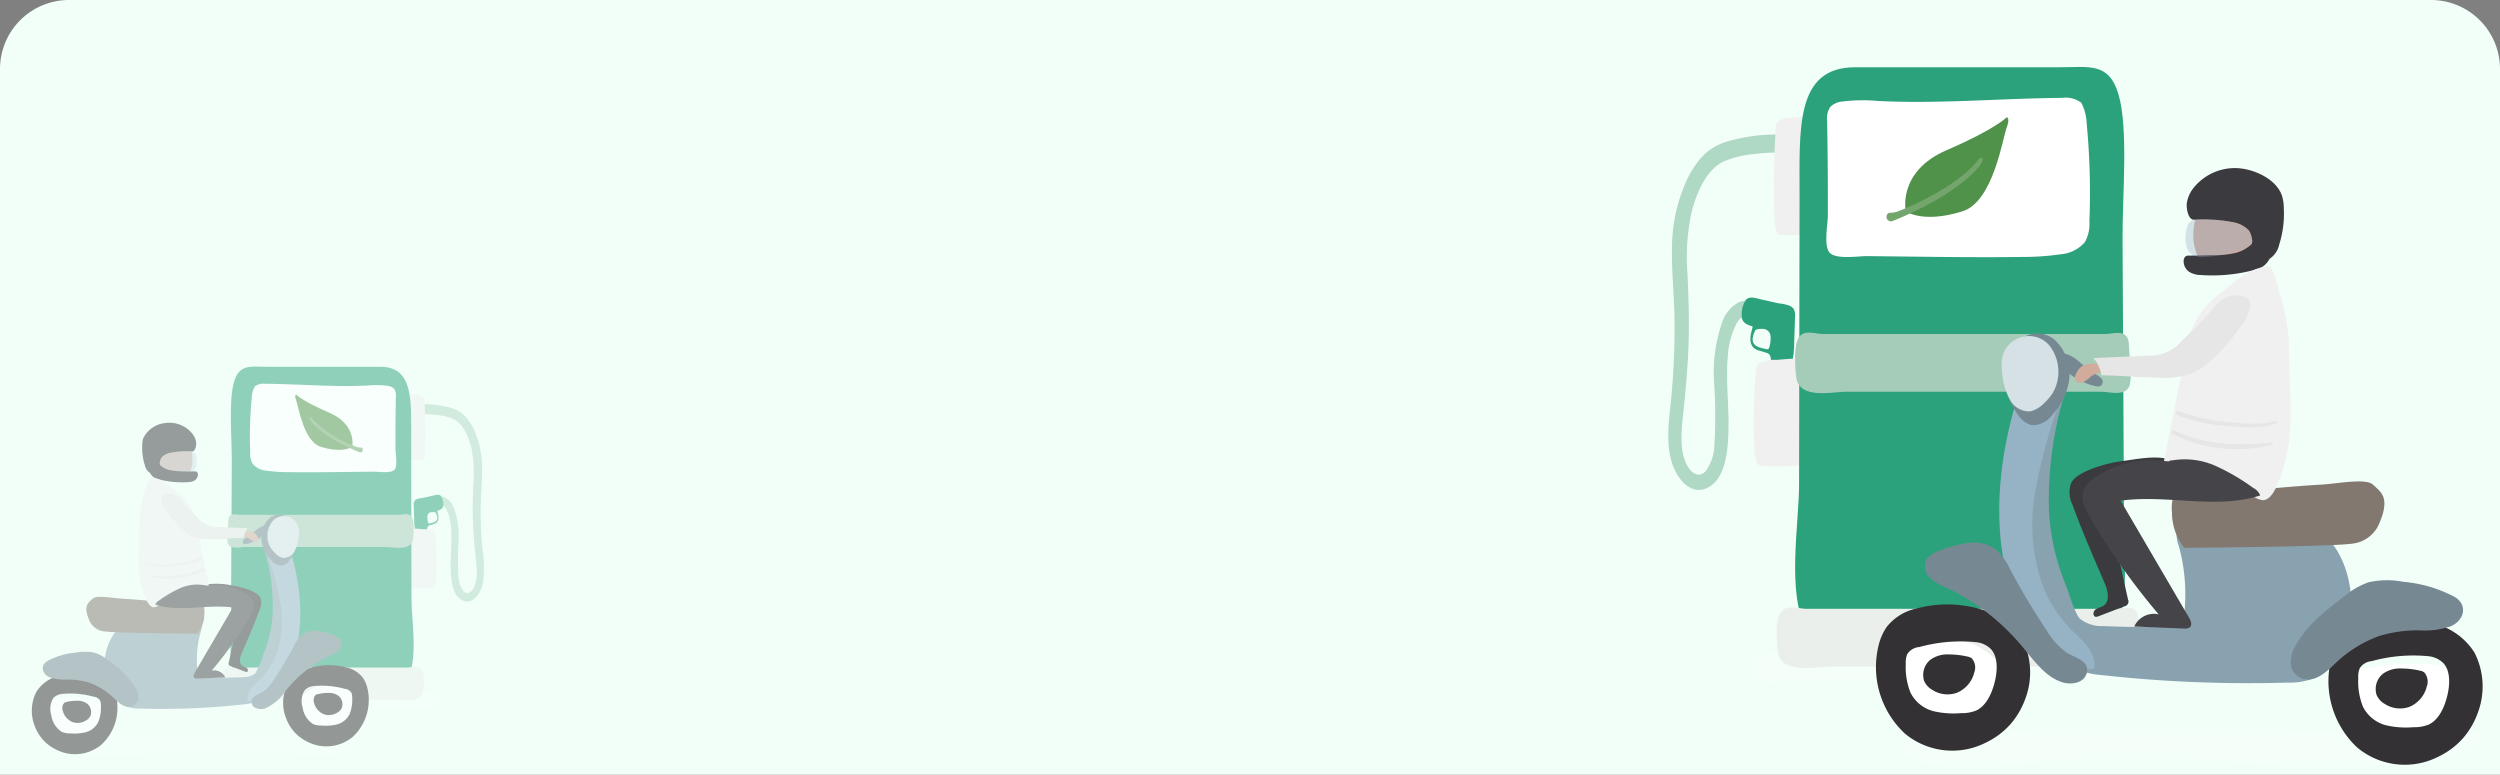 <svg xmlns="http://www.w3.org/2000/svg" xmlns:xlink="http://www.w3.org/1999/xlink" width="326" height="101" viewBox="0 0 326 101">
  <rect x="0" y="0" width="326" height="101" fill="#808080" stroke="none"/>
  <defs>
    <clipPath id="clip-path">
      <rect id="Rectangle_4798" data-name="Rectangle 4798" width="106.454" height="91.268" fill="none"/>
    </clipPath>
    <clipPath id="clip-path-3">
      <rect id="Rectangle_4793" data-name="Rectangle 4793" width="76.087" height="4.843" fill="none"/>
    </clipPath>
    <clipPath id="clip-path-4">
      <path id="Path_17862" data-name="Path 17862" d="M246.577,699.587c-.624.1-1.423.433-1.335,1.059.054.385.441.622.794.785,2.879,1.331,6.165,1.422,9.335,1.3,5.043-.195,10.058-.869,15.1-1.081,14.91-.63,29.988,2.767,44.679.144a16.632,16.632,0,0,0,4.57-1.349c.822-.412,1.68-1.124,1.6-2.04q-15.142-.221-30.285-.345c-9.364-.077-18.731-.186-28.089.015a114.6,114.6,0,0,0-16.366,1.513" transform="translate(-245.235 -697.959)" fill="none"/>
    </clipPath>
    <linearGradient id="linear-gradient" x1="-0.397" y1="0.753" x2="-0.396" y2="0.753" gradientUnits="objectBoundingBox">
      <stop offset="0" stop-color="#272525"/>
      <stop offset="1" stop-color="#fff"/>
    </linearGradient>
    <clipPath id="clip-path-5">
      <rect id="Rectangle_4795" data-name="Rectangle 4795" width="64.332" height="3.936" fill="none"/>
    </clipPath>
    <clipPath id="clip-path-6">
      <path id="Path_17863" data-name="Path 17863" d="M87.219,616.833a2.037,2.037,0,0,0-.839.665,1.621,1.621,0,0,0,.733,2.12,4.706,4.706,0,0,0,2.441.412l42.479-.477c4.592-.052,9.189-.1,13.764-.507,1.822-.161,3.939-.578,4.739-2.223a33.688,33.688,0,0,0-6.75-.226q-11.6.373-23.2.4t-23.2-.3a25.369,25.369,0,0,1-5.742-.389,6.008,6.008,0,0,0-4.417.531" transform="translate(-86.202 -616.097)" fill="none"/>
    </clipPath>
    <linearGradient id="linear-gradient-2" x1="-0.161" y1="3.661" x2="-0.159" y2="3.661" xlink:href="#linear-gradient"/>
    <clipPath id="clip-path-7">
      <rect id="Rectangle_4796" data-name="Rectangle 4796" width="8.953" height="4.929" fill="none"/>
    </clipPath>
    <clipPath id="clip-path-8">
      <rect id="Rectangle_4798-2" data-name="Rectangle 4798" width="59.127" height="50.693" fill="none"/>
    </clipPath>
    <clipPath id="clip-path-10">
      <rect id="Rectangle_4793-2" data-name="Rectangle 4793" width="42.261" height="2.69" fill="none"/>
    </clipPath>
    <clipPath id="clip-path-11">
      <path id="Path_17862-2" data-name="Path 17862" d="M286.751,698.863c.347.057.79.24.741.588-.03.214-.245.346-.441.436a11.27,11.27,0,0,1-5.185.722c-2.8-.108-5.586-.482-8.387-.6-8.281-.35-16.656,1.537-24.816.08a9.236,9.236,0,0,1-2.538-.749c-.456-.229-.933-.625-.887-1.133q8.41-.123,16.821-.192c5.2-.043,10.4-.1,15.6.008a63.652,63.652,0,0,1,9.09.84" transform="translate(-245.235 -697.959)" fill="none"/>
    </clipPath>
    <linearGradient id="linear-gradient-3" x1="1.397" y1="0.753" x2="1.396" y2="0.753" xlink:href="#linear-gradient"/>
    <clipPath id="clip-path-12">
      <rect id="Rectangle_4795-2" data-name="Rectangle 4795" width="35.732" height="2.186" fill="none"/>
    </clipPath>
    <clipPath id="clip-path-13">
      <path id="Path_17863-2" data-name="Path 17863" d="M121.37,616.506a1.131,1.131,0,0,1,.466.37.9.9,0,0,1-.407,1.177,2.613,2.613,0,0,1-1.356.229l-23.594-.265c-2.551-.029-5.1-.058-7.645-.282-1.012-.089-2.188-.321-2.632-1.235a18.71,18.71,0,0,1,3.749-.125q6.442.207,12.888.22t12.888-.168a14.089,14.089,0,0,0,3.189-.216,3.337,3.337,0,0,1,2.453.295" transform="translate(-86.202 -616.097)" fill="none"/>
    </clipPath>
    <linearGradient id="linear-gradient-4" x1="1.161" y1="3.661" x2="1.159" y2="3.661" xlink:href="#linear-gradient"/>
    <clipPath id="clip-path-14">
      <rect id="Rectangle_4796-2" data-name="Rectangle 4796" width="4.973" height="2.738" fill="none"/>
    </clipPath>
  </defs>
  <g id="Group_34435" data-name="Group 34435" transform="translate(-249 -329)">
    <path id="e91095e17d59a5f6ef1b9034ac30276c" d="M9,0H317a9,9,0,0,1,9,9v92a0,0,0,0,1,0,0H0a0,0,0,0,1,0,0V9A9,9,0,0,1,9,0Z" transform="translate(249 329)" fill="#f2fff8"/>
    <g id="Group_34433" data-name="Group 34433" transform="translate(466.547 337.732)">
      <g id="Group_34432" data-name="Group 34432" clip-path="url(#clip-path)">
        <g id="Group_34431" data-name="Group 34431">
          <g id="Group_34430" data-name="Group 34430" clip-path="url(#clip-path)">
            <g id="Group_34421" data-name="Group 34421" transform="translate(30.366 86.425)" opacity="0.2" style="mix-blend-mode: multiply;isolation: isolate">
              <g id="Group_34420" data-name="Group 34420">
                <g id="Group_34419" data-name="Group 34419" clip-path="url(#clip-path-3)">
                  <g id="Group_34418" data-name="Group 34418" transform="translate(0 0)">
                    <g id="Group_34417" data-name="Group 34417" clip-path="url(#clip-path-4)">
                      <rect id="Rectangle_4792" data-name="Rectangle 4792" width="76.246" height="6.544" transform="translate(-0.082 -0.087)" fill="url(#linear-gradient)"/>
                    </g>
                  </g>
                </g>
              </g>
            </g>
            <g id="Group_34426" data-name="Group 34426" transform="translate(10.674 76.289)" opacity="0.2" style="mix-blend-mode: multiply;isolation: isolate">
              <g id="Group_34425" data-name="Group 34425">
                <g id="Group_34424" data-name="Group 34424" clip-path="url(#clip-path-5)">
                  <g id="Group_34423" data-name="Group 34423" transform="translate(0)">
                    <g id="Group_34422" data-name="Group 34422" clip-path="url(#clip-path-6)">
                      <rect id="Rectangle_4794" data-name="Rectangle 4794" width="64.603" height="4.147" transform="translate(-0.271 -0.203)" fill="url(#linear-gradient-2)"/>
                    </g>
                  </g>
                </g>
              </g>
            </g>
            <path id="Path_17864" data-name="Path 17864" d="M15.574,71.263a23.044,23.044,0,0,0-8.048.914,7.374,7.374,0,0,0-3.195,2.016,12.544,12.544,0,0,0-2.06,3.285A21.439,21.439,0,0,0,.478,86.065c-.049,3.157.3,6.309.333,9.467.03,3.205-.11,6.411-.389,9.6-.241,2.753-.761,5.643-.1,8.371.605,2.491,2.621,5.057,4.99,3.679,2.241-1.3,2.485-5.008,2.536-7.57.063-3.154-.364-6.312-.09-9.462a10.872,10.872,0,0,1,1.1-4.2,1.919,1.919,0,0,1,1.126-1.042,1.892,1.892,0,0,1,.932.042,10.54,10.54,0,0,0,1.047.206.642.642,0,0,0,.532-1.071A3.878,3.878,0,0,0,11,93.066a2.44,2.44,0,0,0-1.8.032A4.565,4.565,0,0,0,7.03,95.687a19.926,19.926,0,0,0-1.066,7.846,60.53,60.53,0,0,1,.047,8.08,6.2,6.2,0,0,1-1.131,3.5c-.729.764-1.566.5-2.158-.326-1.36-1.9-1.026-4.857-.785-7.115.319-2.984.595-5.964.7-8.97.1-3.04.012-6.063-.121-9.1a27.835,27.835,0,0,1,.567-8.459c.675-2.518,1.956-5.383,4.162-6.416a13.1,13.1,0,0,1,3.939-.958,26.267,26.267,0,0,1,4.39-.173c1.282.055,1.28-2.279,0-2.332" transform="translate(0 -62.413)" fill="#afd9c4"/>
            <path id="Path_17865" data-name="Path 17865" d="M84.126,244.415a1.319,1.319,0,0,0-.8-.562,5.884,5.884,0,0,0-1.227-.235c-.8-.187-1.6-.364-2.395-.546-.588-.135-1.438-.457-1.9.154a3.473,3.473,0,0,0-.473,2.291c.112.7.807.956,1.4,1.1-.038.235-.1.469-.161.7a3.492,3.492,0,0,0-.127,1.126,1.492,1.492,0,0,0,.446,1,1.921,1.921,0,0,0,.727.345l.859.266a.884.884,0,0,1,.432.231,1.078,1.078,0,0,1,.191.537c.072.434.018,1.022.429,1.159a4.273,4.273,0,0,0,1.624-.049.832.832,0,0,0,.6-.262.98.98,0,0,0,.145-.373,13.813,13.813,0,0,0,.253-2.624q.053-1.643.106-3.285a1.886,1.886,0,0,0-.139-.967M80.9,249.343a.382.382,0,0,1-.159.246.323.323,0,0,1-.212,0c-.768-.175-1.9-.3-1.792-1.441a2.963,2.963,0,0,1,.323-.978.3.3,0,0,1,.069-.1.253.253,0,0,1,.116-.045,2.487,2.487,0,0,1,.971-.061,1.028,1.028,0,0,1,.77.6,1.492,1.492,0,0,1,.087.512,3.924,3.924,0,0,1-.173,1.276" transform="translate(-67.731 -212.793)" fill="#2ba27c"/>
            <path id="Path_17866" data-name="Path 17866" d="M96.611,320.4a.593.593,0,0,1-.191.473,2.031,2.031,0,0,1-1.058.257,38.288,38.288,0,0,1-4.01.037,1.593,1.593,0,0,1-.631-.113.573.573,0,0,1-.244-.266,4.4,4.4,0,0,1-.4-1.916A74.379,74.379,0,0,1,90.3,308.6a1.065,1.065,0,0,1,.272-.729,3.9,3.9,0,0,1,2.316-.552c.957-.037,3.508-.433,3.97.187.192.257-.009.787-.006,1.06.006.537.022,1.075.028,1.612q.037,3.255-.083,6.51-.069,1.86-.188,3.719" transform="translate(-78.853 -269.122)" fill="#f0f0f0"/>
            <path id="Path_17867" data-name="Path 17867" d="M116.253,66.788a.825.825,0,0,1-.145.521,1.193,1.193,0,0,1-.807.284,20.193,20.193,0,0,1-3.056.04.894.894,0,0,1-.481-.125.6.6,0,0,1-.186-.294,6.747,6.747,0,0,1-.3-2.111q-.186-5.663.17-11.326a1.514,1.514,0,0,1,.207-.8,2.3,2.3,0,0,1,1.765-.608c.729-.041,2.674-.477,3.026.206.146.283-.007.867,0,1.168,0,.592.017,1.185.021,1.777q.028,3.587-.064,7.174-.052,2.049-.144,4.1" transform="translate(-97.44 -45.728)" fill="#f0f0f0"/>
            <path id="Path_17868" data-name="Path 17868" d="M164.73,75.378c-.348-.044-.67-.078-.961-.1-3.939-.229-7.879-.458-11.822-.586q-4.76-.155-9.522-.116c-2.266.019-5.949,1.171-7.292-1.093-2.734-4.609-1.059-13.785-1.051-19.031q0-.186,0-.372.032-18.631.063-37.262c.011-8.7-.605-16.779,7.235-16.779h26.6c3.905,0,6.5-.7,7.753,3.533,1.314,4.432.5,13.265.529,18.882q.1,18.551.192,37.1c.023,4.462.692,10.665-1.375,14.665-1.525,2.952-7.063,1.573-10.353,1.152" transform="translate(-117.029 0)" fill="#2ba27c"/>
            <path id="Path_17869" data-name="Path 17869" d="M160.754,576.869c-.923.418-2.375.048-3.144.048H121.268c-1.754,0-6.432,1.026-6.914-1.79a15.234,15.234,0,0,1-.161-2.271,7.624,7.624,0,0,1,.212-2.4c.592-1.892,2.417-1.074,3.729-1.074h39.888c1.21,0,3.233-.766,3.363,1.338l.217,3.5a5.259,5.259,0,0,1-.088,1.752,1.331,1.331,0,0,1-.761.893" transform="translate(-100.046 -498.724)" fill="#ebefeb"/>
            <path id="Path_17870" data-name="Path 17870" d="M176.5,287.439c-.851.418-2.19.048-2.9.048H140.1c-1.618,0-5.93,1.026-6.375-1.79a16.483,16.483,0,0,1-.149-2.271,8.245,8.245,0,0,1,.2-2.4c.546-1.891,2.229-1.074,3.438-1.074h36.776c1.116,0,2.981-.766,3.1,1.338q.1,1.752.2,3.5a5.691,5.691,0,0,1-.081,1.752,1.3,1.3,0,0,1-.7.893" transform="translate(-117.028 -245.133)" fill="#a5ccb8"/>
            <path id="Path_17871" data-name="Path 17871" d="M166.533,35.521a2.661,2.661,0,0,1,.422-1.836,2.546,2.546,0,0,1,1.569-.692,22,22,0,0,1,4.588-.075c8.043.414,16.039-.34,24.093-.4a3.362,3.362,0,0,1,2.472.641,6.409,6.409,0,0,1,.7,2.719,94.855,94.855,0,0,1,.354,12.75,4.855,4.855,0,0,1-.577,2.681,4.618,4.618,0,0,1-3.164,1.6,32.962,32.962,0,0,1-5.038.351c-4.658.071-9.317.017-13.975-.037l-6.184-.071c-1.154-.013-3.954.46-4.878-.39-.888-.817-.295-3.772-.291-4.88q.01-2.953-.011-5.906-.023-3.226-.082-6.451" transform="translate(-145.82 -28.488)" fill="#fff"/>
            <path id="Path_17872" data-name="Path 17872" d="M249.535,65.226s-1.111-5.181,5.328-7.963,7.827-4.292,7.827-4.292.509.045,0,1.363-1.733,9.629-5.734,10.892-6.447.641-7.421,0" transform="translate(-218.572 -46.412)" fill="#51924b"/>
            <path id="Path_17873" data-name="Path 17873" d="M230.352,103.829a.586.586,0,0,1-.218-1.129,2.616,2.616,0,0,0,1.17-.189c2.317-.881,7.538-3.33,10.1-6.3.213-.245.582-.857.827-.646s-.22.936-.432,1.181c-3.517,4.069-10.9,6.9-11.23,7.037a.573.573,0,0,1-.218.042" transform="translate(-201.315 -83.697)" fill="#73a56d"/>
            <path id="Path_17874" data-name="Path 17874" d="M241.762,608.113a6.13,6.13,0,0,0,5.026,4.661c1.953.172,3.8-.833,5.5-1.8a7.388,7.388,0,0,0,2.273-1.723,4.681,4.681,0,0,0-.5-5.77,8.547,8.547,0,0,0-5.607-2.5c-1.456-.149-4.767-.68-5.913.511-1.361,1.414-1.232,4.9-.775,6.626" transform="translate(-211.548 -526.342)" fill="#fff"/>
            <path id="Path_17875" data-name="Path 17875" d="M222.312,582.813a9.677,9.677,0,0,0,10.663,1.174,10.136,10.136,0,0,0,3.122-2.348,10.324,10.324,0,0,0,1.952-3.335,9.7,9.7,0,0,0-.431-7.86,8.653,8.653,0,0,0-5.123-3.737,15.415,15.415,0,0,0-8.608-.178,6.725,6.725,0,0,0-3.914,2.414,7.1,7.1,0,0,0-.957,2.035,11.83,11.83,0,0,0,3.3,11.834m.149-9.064a2.867,2.867,0,0,1,.185-1.251,2.022,2.022,0,0,1,1.562-.935,20.382,20.382,0,0,1,7.375-.644,3.2,3.2,0,0,1,2.021.95c.87,1.008.816,2.7.49,4.1-.375,1.609-1.133,3.241-2.428,3.858a4.98,4.98,0,0,1-2.023.352,11.436,11.436,0,0,1-3.628-.269,4.675,4.675,0,0,1-2.934-2.391,8.815,8.815,0,0,1-.619-3.767" transform="translate(-191.497 -495.916)" fill="#333133"/>
            <path id="Path_17876" data-name="Path 17876" d="M269.221,619.387a3.8,3.8,0,0,1,2.514-.709,10.709,10.709,0,0,1,2.371.281,1.362,1.362,0,0,1,.521.208,1.807,1.807,0,0,1,.354,1.821,3.884,3.884,0,0,1-2.278,2.687,3.652,3.652,0,0,1-3.223-.39,2.472,2.472,0,0,1-1.052-1.167,2.562,2.562,0,0,1,.793-2.73" transform="translate(-235.072 -542.069)" fill="#333133"/>
            <path id="Path_17877" data-name="Path 17877" d="M718.57,633.148a7.081,7.081,0,0,0,2.508,4.375,6.341,6.341,0,0,0,2.487.869,9.159,9.159,0,0,0,3.691-.034,6.727,6.727,0,0,0,4.972-6.427,3.776,3.776,0,0,0-.406-1.78c-.809-1.465-2.738-1.818-4.411-1.871a30.879,30.879,0,0,0-7.244.626c-.655.135-1.776.2-2.1.9-.375.8.3,2.542.506,3.346" transform="translate(-629.052 -550.469)" fill="#fff"/>
            <path id="Path_17878" data-name="Path 17878" d="M698.823,597.639a9.677,9.677,0,0,0,10.663,1.174,10.131,10.131,0,0,0,3.122-2.348,10.321,10.321,0,0,0,1.952-3.335,9.7,9.7,0,0,0-.432-7.86,8.654,8.654,0,0,0-5.123-3.737,15.414,15.414,0,0,0-8.608-.178,6.723,6.723,0,0,0-3.914,2.414,7.1,7.1,0,0,0-.957,2.035,11.83,11.83,0,0,0,3.3,11.834m.149-9.064a2.863,2.863,0,0,1,.185-1.251,2.022,2.022,0,0,1,1.562-.935,20.383,20.383,0,0,1,7.375-.645,3.2,3.2,0,0,1,2.021.95c.87,1.008.816,2.7.49,4.1-.375,1.609-1.133,3.241-2.428,3.858a4.981,4.981,0,0,1-2.023.352,11.43,11.43,0,0,1-3.628-.269,4.675,4.675,0,0,1-2.935-2.391,8.813,8.813,0,0,1-.619-3.767" transform="translate(-609.004 -508.906)" fill="#333133"/>
            <path id="Path_17879" data-name="Path 17879" d="M745.731,634.213a3.8,3.8,0,0,1,2.515-.709,10.707,10.707,0,0,1,2.371.282,1.359,1.359,0,0,1,.521.208,1.807,1.807,0,0,1,.354,1.821,3.885,3.885,0,0,1-2.278,2.687,3.653,3.653,0,0,1-3.223-.39,2.471,2.471,0,0,1-1.052-1.167,2.562,2.562,0,0,1,.793-2.73" transform="translate(-652.578 -555.059)" fill="#333133"/>
            <path id="Path_17880" data-name="Path 17880" d="M397.855,359.142a1.888,1.888,0,0,1,2.134-1.785l10.363.035c2.387.008,4.9.066,6.96,1.9,2.195,1.95,3.541,5.906,3.3,9.74s-2.076,7.337-4.491,8.553a8.8,8.8,0,0,1-3.826.712,173.776,173.776,0,0,1-24.261-.988,10.086,10.086,0,0,1-2.68-.557c-3.775-1.506-6.248-7.343-6.776-13.2s.509-11.751,1.639-17.406c.521-2.609,1.4-5.662,3.189-6.012a47.822,47.822,0,0,0-2.2,15.631,29.266,29.266,0,0,0,2.157,9.695c.433,1.025,1.219,3.9,1.911,4.521a4.542,4.542,0,0,0,3.053.942q5.151.233,10.3.013a23.744,23.744,0,0,0-.488-10.467,4.2,4.2,0,0,1-.286-1.326" transform="translate(-331.573 -298.016)" fill="#88a2b0"/>
            <path id="Path_17881" data-name="Path 17881" d="M352.216,318.368a8.359,8.359,0,0,1,4.759,2.517,1.611,1.611,0,0,0-.152.924,2.8,2.8,0,0,0-.317.662,68.592,68.592,0,0,0-3.279,12.057,23.778,23.778,0,0,0,1.141,12.416,17.228,17.228,0,0,0,3.964,5.742c1.3,1.249,2.923,2.767,2.6,4.724-4.249.759-8.1-3.41-10.019-8.016-4-9.583-2.44-21.3,1.3-31.027" transform="translate(-305.408 -278.946)" fill="#96b3c5"/>
            <path id="Path_17882" data-name="Path 17882" d="M355.783,283.864a8.437,8.437,0,0,0,1.422,7.7,2.937,2.937,0,0,0,1.608,1.081,3.185,3.185,0,0,0,2.675-1.375A8.476,8.476,0,0,0,363.6,287.2a6.128,6.128,0,0,0-1.939-5.8,3.587,3.587,0,0,0-5.061.785,5.822,5.822,0,0,0-.817,1.679" transform="translate(-311.402 -245.93)" fill="#768993"/>
            <path id="Path_17883" data-name="Path 17883" d="M357.8,290.753a6.72,6.72,0,0,1-1.093,1.307,3.736,3.736,0,0,1-1.841,1.127,2.855,2.855,0,0,1-2.735-1.628,8.818,8.818,0,0,1-.965-3.631,5.485,5.485,0,0,1,.128-2.16,3.405,3.405,0,0,1,.762-1.259,3.542,3.542,0,0,1,5.222.017,5.566,5.566,0,0,1,.522,6.227" transform="translate(-307.645 -248.28)" fill="#d6e1e5"/>
            <path id="Path_17884" data-name="Path 17884" d="M415.618,306.252a.933.933,0,0,1-.808.083,8.354,8.354,0,0,1-4.657-2.906,1.307,1.307,0,0,1-.182-.276.727.727,0,0,1,.172-.814,1.2,1.2,0,0,1,1.238-.06c1.277.523,2.113,1.776,3.322,2.44a3.024,3.024,0,0,1,.887.577.7.7,0,0,1,.028.956" transform="translate(-359.154 -264.725)" fill="#768993"/>
            <path id="Path_17885" data-name="Path 17885" d="M560.3,140.637a3.071,3.071,0,0,1-.557,1.458,2.816,2.816,0,0,1-1.347.745,5.372,5.372,0,0,1-2.049.311,4.075,4.075,0,0,1-3.3-2.86,7.418,7.418,0,0,1,.174-4.544,4.125,4.125,0,0,1,1.821-2.578,3.6,3.6,0,0,1,1.6-.322,3.1,3.1,0,0,1,1.9.506,3.97,3.97,0,0,1,1.07,1.566,9.529,9.529,0,0,1,.921,2.6,9.33,9.33,0,0,1-.24,3.116" transform="translate(-484.316 -116.397)" fill="#d1ac9d"/>
            <path id="Path_17886" data-name="Path 17886" d="M428.151,262.685a1.1,1.1,0,0,0-.19.879c.153.4.726.472,1.116.285a7.758,7.758,0,0,0,1.025-.789c1.014-.718,2.389-.487,3.614-.282a21.843,21.843,0,0,0,5.925.3,11.379,11.379,0,0,0,5.529-2.01,14.259,14.259,0,0,0,3.974-5.047,2.322,2.322,0,0,0,.321-.926.832.832,0,0,0-.436-.819,1.252,1.252,0,0,0-1.116.292c-1,.66-4.481,3.857-5.484,4.517-3.18,2.092-4.011,1.7-7.769,2.3a13.545,13.545,0,0,1-3.311.122c-.939-.081-2.022-.215-2.7.442a2.949,2.949,0,0,0-.5.733" transform="translate(-374.935 -222.746)" fill="#d1ac9d"/>
            <path id="Path_17887" data-name="Path 17887" d="M542.7,118.537a.74.74,0,0,1,.288-.571.7.7,0,0,1,.35-.069l3.276-.067a11.7,11.7,0,0,0,2.905-.3,4.736,4.736,0,0,0,2.078-1.17,2.45,2.45,0,0,0-.414-1.771,3.748,3.748,0,0,0-2.152-1.075,20.225,20.225,0,0,0-4.95-.292c-.416.017-.678-.378-.826-.848a3.55,3.55,0,0,1-.15-1.292,4.211,4.211,0,0,1,.94-2.081,6.876,6.876,0,0,1,6.122-2.472c2.052.245,4.686,1.5,5.368,3.6a5.7,5.7,0,0,1,.224,1.644,13.181,13.181,0,0,1-.6,4.686,2.957,2.957,0,0,1-1.266,1.859,2.675,2.675,0,0,1-1.977,1.445,21.325,21.325,0,0,1-6.973.664,3.048,3.048,0,0,1-1.491-.394,1.665,1.665,0,0,1-.749-1.492" transform="translate(-475.498 -93.295)" fill="#3a3a3f"/>
            <g id="Group_34429" data-name="Group 34429" transform="translate(67.434 19.83)" opacity="0.35">
              <g id="Group_34428" data-name="Group 34428">
                <g id="Group_34427" data-name="Group 34427" clip-path="url(#clip-path-7)">
                  <path id="Path_17888" data-name="Path 17888" d="M553.022,162.946a1.326,1.326,0,0,0-.347-1.485,3.439,3.439,0,0,0-1.5-.774,13.681,13.681,0,0,0-3.367-.471c-.9-.028-2.385-.343-2.884.651a3.263,3.263,0,0,0-.251.9c-.175.982-.161,2.434.79,3.028a2.731,2.731,0,0,0,1.519.279,15.473,15.473,0,0,0,4.827-.909,2.7,2.7,0,0,0,1.527-1.042c.295-.533.331-.093-.31-.176" transform="translate(-544.583 -160.147)" fill="#96aecc"/>
                </g>
              </g>
            </g>
            <path id="Path_17889" data-name="Path 17889" d="M531.949,445.154a7.4,7.4,0,0,1-1.593-4.551,5.863,5.863,0,0,1,.616-3.3,1.076,1.076,0,0,1,1.211-.337c7.224,1.255,9.664.4,17.679-.056,1.97-.112,5.773-.871,6.695,0s1.838,1.411,1.369,3.492a7.426,7.426,0,0,1-.407,1.224,4.342,4.342,0,0,1-3.781,3c-3.129.4-21.79.527-21.79.527" transform="translate(-464.675 -382.451)" fill="#827870"/>
            <path id="Path_17890" data-name="Path 17890" d="M428.109,416.661a2.769,2.769,0,0,1,1.065-.641c2.762-1.052,6.143-.615,8.406-2.515.742-.623-1.807-1.851-2.262-1.983-1.828-.53-4.372.028-6.219.265-1.646.212-5.567,1.212-6.458,2.757a3.582,3.582,0,0,0,.154,2.951c1.246,3.448,2.732,6.8,4.177,10.173.424.989.745,2.361-.151,2.957-.33.22-.761.264-1.069.514s-.328.882.065.935a.7.7,0,0,0,.334-.068l3.37-1.29a.644.644,0,0,0,.494-.925l-2.225-10.058c-.232-1.049-.417-2.29.317-3.074" transform="translate(-370.075 -360.371)" fill="#3a3a3f"/>
            <path id="Path_17891" data-name="Path 17891" d="M535.742,210.13c-.337-.267-.76-.118-1.314.025a7.388,7.388,0,0,0-1.793.753,18.734,18.734,0,0,0-3.1,2.362,11.081,11.081,0,0,0-4.83,7.919l-2.861,14.266a14.78,14.78,0,0,1,11.117,3.977,2.8,2.8,0,0,0,1.784,1.043c1.407-.015,2.19-2.737,2.56-3.81a20.164,20.164,0,0,0,.989-5.223c.195-2.885-.044-5.779-.094-8.67-.021-1.207-.01-2.416-.106-3.62a25.736,25.736,0,0,0-.793-4.466c-.192-.735-.409-1.463-.641-2.186a9.055,9.055,0,0,0-.732-2.16.934.934,0,0,0-.189-.209" transform="translate(-457.228 -183.981)" fill="#f0f0f0"/>
            <path id="Path_17892" data-name="Path 17892" d="M467.509,240.769a3.207,3.207,0,0,0-2.728.291,7.472,7.472,0,0,0-1.673,1.681,41.689,41.689,0,0,1-3.543,3.608,5.618,5.618,0,0,1-4.676,2.105l-6.971.3A4.935,4.935,0,0,1,448.934,251c2.871.057,5.318.287,8.189.344a12.94,12.94,0,0,0,2.863-.339,6.7,6.7,0,0,0,2.276-1.137,23.643,23.643,0,0,0,4.726-5.115,5.668,5.668,0,0,0,1.329-2.6,1.322,1.322,0,0,0-.239-1.043,1.343,1.343,0,0,0-.568-.344" transform="translate(-392.454 -210.798)" fill="#e6e6e6"/>
            <path id="Path_17893" data-name="Path 17893" d="M535.044,362.371a24.439,24.439,0,0,0,6.336,1.4c1.943.184,4.384.47,6.267-.117.2-.063.273.235.086.31-1.9.767-4.359.48-6.353.341a23.552,23.552,0,0,1-6.2-1.272.214.214,0,0,1-.042-.007l-.25-.1c-.345-.131-.2-.69.154-.558" transform="translate(-468.485 -317.483)" fill="#e6e6e6"/>
            <path id="Path_17894" data-name="Path 17894" d="M530.359,382.646c4.125,1.9,8.217,2.044,12.66,1.553.168-.018.2.25.039.29a18.772,18.772,0,0,1-12.98-1.363c-.321-.171-.039-.628.281-.48" transform="translate(-464.317 -335.239)" fill="#e6e6e6"/>
            <path id="Path_17895" data-name="Path 17895" d="M459.335,417.814c-5.766,1.857-12.155-.158-18.19.68l8.932,15.27c.238.406.444.983.054,1.27a1.147,1.147,0,0,1-.726.132l-6.486-.261a2.813,2.813,0,0,1,3.188-1.588,87.491,87.491,0,0,1-8.965-12.665c-.663-1.141-1.312-2.493-.765-3.686a3.813,3.813,0,0,1,1.291-1.4,12.827,12.827,0,0,1,9.8-2.137c-.013-.232.255-.16.5-.207a9.9,9.9,0,0,1,5.619.762,28.007,28.007,0,0,1,4.873,2.861,1.765,1.765,0,0,1,.879.966" transform="translate(-382.162 -361.936)" fill="#454549"/>
            <path id="Path_17896" data-name="Path 17896" d="M287.966,519.072c-2.056-.649-3.44-2.511-4.818-4.168a29.2,29.2,0,0,0-10.189-8.132,7.991,7.991,0,0,1-2.076-1.153,2.195,2.195,0,0,1-.8-2.118c.271-.993,1.384-1.456,2.361-1.781a14.724,14.724,0,0,1,3.419-.842,4.955,4.955,0,0,1,3.356.816,7.707,7.707,0,0,1,1.981,2.712,92.283,92.283,0,0,0,4.765,7.95,9.535,9.535,0,0,0,2.543,2.832c.959.624,2.983,1.049,2.681,2.57-.288,1.452-2.067,1.681-3.227,1.314" transform="translate(-236.595 -438.837)" fill="#768993"/>
            <path id="Path_17897" data-name="Path 17897" d="M670.076,540.72a11.017,11.017,0,0,0-4.578.047,10.1,10.1,0,0,0-3.2,1.85c-2.5,1.9-5.03,3.913-6.389,6.526a4,4,0,0,0-.558,2.4,2.266,2.266,0,0,0,1.686,1.844c1.458.343,2.771-.77,3.788-1.726a16.446,16.446,0,0,1,6.052-3.888,17.747,17.747,0,0,1,5.222-.737,10.466,10.466,0,0,0,4.13-.535c1.791-.811,2.179-2.769.547-3.782a17.131,17.131,0,0,0-6.7-2" transform="translate(-574.174 -473.573)" fill="#768993"/>
          </g>
        </g>
      </g>
    </g>
    <g id="Group_34434" data-name="Group 34434" transform="translate(253 376.807)" opacity="0.5">
      <g id="Group_34432-2" data-name="Group 34432" clip-path="url(#clip-path-8)">
        <g id="Group_34431-2" data-name="Group 34431">
          <g id="Group_34430-2" data-name="Group 34430" clip-path="url(#clip-path-8)">
            <g id="Group_34421-2" data-name="Group 34421" transform="translate(0 48.004)" opacity="0.2" style="mix-blend-mode: multiply;isolation: isolate">
              <g id="Group_34420-2" data-name="Group 34420">
                <g id="Group_34419-2" data-name="Group 34419" clip-path="url(#clip-path-10)">
                  <g id="Group_34418-2" data-name="Group 34418" transform="translate(0 0)">
                    <g id="Group_34417-2" data-name="Group 34417" clip-path="url(#clip-path-11)">
                      <rect id="Rectangle_4792-2" data-name="Rectangle 4792" width="42.349" height="3.635" transform="translate(-0.043 -0.048)" fill="url(#linear-gradient-3)"/>
                    </g>
                  </g>
                </g>
              </g>
            </g>
            <g id="Group_34426-2" data-name="Group 34426" transform="translate(17.467 42.373)" opacity="0.2" style="mix-blend-mode: multiply;isolation: isolate">
              <g id="Group_34425-2" data-name="Group 34425">
                <g id="Group_34424-2" data-name="Group 34424" clip-path="url(#clip-path-12)">
                  <g id="Group_34423-2" data-name="Group 34423" transform="translate(0)">
                    <g id="Group_34422-2" data-name="Group 34422" clip-path="url(#clip-path-13)">
                      <rect id="Rectangle_4794-2" data-name="Rectangle 4794" width="35.882" height="2.303" transform="translate(0 -0.113)" fill="url(#linear-gradient-4)"/>
                    </g>
                  </g>
                </g>
              </g>
            </g>
            <path id="Path_17864-2" data-name="Path 17864" d="M.534,71.25A12.8,12.8,0,0,1,5,71.757a4.1,4.1,0,0,1,1.774,1.12A6.967,6.967,0,0,1,7.923,74.7a11.908,11.908,0,0,1,1,4.77c.027,1.753-.169,3.5-.185,5.258-.017,1.78.061,3.561.216,5.332A14.457,14.457,0,0,1,9,94.711c-.336,1.384-1.456,2.809-2.772,2.044-1.245-.723-1.38-2.781-1.409-4.2-.035-1.752.2-3.506.05-5.255a6.039,6.039,0,0,0-.61-2.334,1.066,1.066,0,0,0-.625-.579,1.051,1.051,0,0,0-.518.023,5.856,5.856,0,0,1-.582.114.357.357,0,0,1-.3-.595,2.154,2.154,0,0,1,.833-.565,1.355,1.355,0,0,1,1,.018,2.536,2.536,0,0,1,1.2,1.438,11.068,11.068,0,0,1,.592,4.358,33.621,33.621,0,0,0-.026,4.488A3.442,3.442,0,0,0,6.473,95.6c.4.425.87.277,1.2-.181.755-1.054.57-2.7.436-3.952-.177-1.657-.33-3.312-.388-4.982-.058-1.689-.007-3.367.067-5.054a15.461,15.461,0,0,0-.315-4.7c-.375-1.4-1.086-2.99-2.312-3.564a7.273,7.273,0,0,0-2.188-.532,14.589,14.589,0,0,0-2.438-.1c-.712.031-.711-1.266,0-1.3" transform="translate(49.944 -66.334)" fill="#afd9c4"/>
            <path id="Path_17865-2" data-name="Path 17865" d="M77.383,243.726a.733.733,0,0,1,.442-.312,3.268,3.268,0,0,1,.681-.13c.443-.1.887-.2,1.33-.3.327-.075.8-.254,1.056.085a1.929,1.929,0,0,1,.263,1.272c-.062.389-.448.531-.779.611.021.131.058.26.089.388a1.94,1.94,0,0,1,.07.626.829.829,0,0,1-.248.553,1.067,1.067,0,0,1-.4.191l-.477.148a.491.491,0,0,0-.24.128.6.6,0,0,0-.106.3c-.04.241-.01.567-.238.644a2.373,2.373,0,0,1-.9-.027.462.462,0,0,1-.335-.146.544.544,0,0,1-.08-.207,7.672,7.672,0,0,1-.14-1.457l-.059-1.825a1.048,1.048,0,0,1,.077-.537m1.793,2.737a.212.212,0,0,0,.088.137.18.18,0,0,0,.118,0c.427-.1,1.056-.164,1-.8a1.646,1.646,0,0,0-.18-.543.165.165,0,0,0-.038-.058.14.14,0,0,0-.064-.025,1.381,1.381,0,0,0-.539-.034.571.571,0,0,0-.428.331.829.829,0,0,0-.049.284,2.18,2.18,0,0,0,.1.709" transform="translate(-27.362 -226.162)" fill="#2ba27c"/>
            <path id="Path_17866-2" data-name="Path 17866" d="M90.182,314.513a.329.329,0,0,0,.106.263,1.128,1.128,0,0,0,.588.143,21.265,21.265,0,0,0,2.227.02.885.885,0,0,0,.35-.063.318.318,0,0,0,.136-.148,2.444,2.444,0,0,0,.22-1.064,41.312,41.312,0,0,0-.124-5.709.591.591,0,0,0-.151-.405,2.168,2.168,0,0,0-1.286-.306c-.531-.021-1.948-.241-2.205.1-.106.143.005.437,0,.589,0,.3-.012.6-.015.9q-.02,1.808.046,3.616.038,1.033.1,2.065" transform="translate(-40.918 -286.031)" fill="#f0f0f0"/>
            <path id="Path_17867-2" data-name="Path 17867" d="M111.352,60.3a.458.458,0,0,0,.081.289.662.662,0,0,0,.448.157,11.214,11.214,0,0,0,1.7.022.5.5,0,0,0,.267-.069.336.336,0,0,0,.1-.163,3.747,3.747,0,0,0,.168-1.173q.1-3.145-.094-6.291a.841.841,0,0,0-.115-.446,1.277,1.277,0,0,0-.98-.338c-.405-.023-1.485-.265-1.681.115-.081.157,0,.482,0,.649,0,.329-.009.658-.012.987q-.015,1.992.035,3.985.029,1.138.08,2.276" transform="translate(-62.674 -48.601)" fill="#f0f0f0"/>
            <path id="Path_17868-2" data-name="Path 17868" d="M140.149,41.867c.193-.025.372-.043.534-.053,2.188-.127,4.376-.254,6.566-.326q2.644-.086,5.289-.064c1.258.01,3.3.651,4.05-.607,1.518-2.56.588-7.657.584-10.57q0-.1,0-.207-.018-10.348-.035-20.7c-.006-4.833.336-9.32-4.019-9.32H138.342c-2.169,0-3.609-.388-4.306,1.963-.73,2.462-.278,7.368-.294,10.488l-.106,20.608c-.013,2.479-.384,5.924.764,8.145.847,1.639,3.923.874,5.75.64" transform="translate(-107.517 0)" fill="#2ba27c"/>
            <path id="Path_17869-2" data-name="Path 17869" d="M114.673,573.463a4.439,4.439,0,0,0,1.746.027h20.185c.975,0,3.573.57,3.84-.994a8.465,8.465,0,0,0,.09-1.262,4.235,4.235,0,0,0-.118-1.333c-.329-1.051-1.343-.6-2.071-.6H116.191c-.672,0-1.8-.426-1.868.743l-.121,1.947a2.921,2.921,0,0,0,.049.973.739.739,0,0,0,.422.5" transform="translate(-89.265 -530.058)" fill="#ebefeb"/>
            <path id="Path_17870-2" data-name="Path 17870" d="M134.018,284.032a3.781,3.781,0,0,0,1.61.027h18.611c.9,0,3.294.57,3.541-.994a9.156,9.156,0,0,0,.083-1.262,4.58,4.58,0,0,0-.109-1.333c-.3-1.051-1.238-.6-1.91-.6H135.417c-.62,0-1.656-.426-1.722.743l-.111,1.947a3.162,3.162,0,0,0,.045.973.725.725,0,0,0,.389.5" transform="translate(-107.924 -260.534)" fill="#a5ccb8"/>
            <path id="Path_17871-2" data-name="Path 17871" d="M185.453,34.184a1.478,1.478,0,0,0-.234-1.02,1.414,1.414,0,0,0-.871-.384,12.22,12.22,0,0,0-2.548-.042c-4.467.23-8.908-.189-13.382-.223a1.867,1.867,0,0,0-1.373.356,3.56,3.56,0,0,0-.39,1.51,52.688,52.688,0,0,0-.2,7.082,2.7,2.7,0,0,0,.32,1.489,2.565,2.565,0,0,0,1.757.888,18.308,18.308,0,0,0,2.8.195c2.587.039,5.175.009,7.762-.02l3.435-.04c.641-.007,2.2.255,2.709-.217.493-.454.164-2.1.162-2.71q-.005-1.64.006-3.28.013-1.792.045-3.583" transform="translate(-137.83 -30.278)" fill="#fff"/>
            <path id="Path_17872-2" data-name="Path 17872" d="M256.894,59.778s.617-2.877-2.959-4.423-4.347-2.384-4.347-2.384-.283.025,0,.757.963,5.348,3.185,6.05,3.581.356,4.122,0" transform="translate(-214.964 -49.328)" fill="#51924b"/>
            <path id="Path_17873-2" data-name="Path 17873" d="M236.4,100.138a.325.325,0,0,0,.121-.627,1.453,1.453,0,0,1-.65-.1,16.066,16.066,0,0,1-5.61-3.5c-.118-.136-.323-.476-.459-.359s.122.52.24.656c1.953,2.26,6.052,3.835,6.237,3.909a.318.318,0,0,0,.121.024" transform="translate(-193.404 -88.956)" fill="#73a56d"/>
            <path id="Path_17874-2" data-name="Path 17874" d="M248.987,604.83a3.4,3.4,0,0,1-2.792,2.589,5.443,5.443,0,0,1-3.054-1,4.1,4.1,0,0,1-1.263-.957,2.6,2.6,0,0,1,.28-3.2,4.748,4.748,0,0,1,3.114-1.389c.809-.082,2.648-.378,3.284.284.756.785.684,2.724.43,3.681" transform="translate(-206.642 -559.412)" fill="#fff"/>
            <path id="Path_17875-2" data-name="Path 17875" d="M227.648,575.339a5.375,5.375,0,0,1-5.923.652,5.629,5.629,0,0,1-1.734-1.3,5.733,5.733,0,0,1-1.084-1.853,5.39,5.39,0,0,1,.24-4.366,4.806,4.806,0,0,1,2.846-2.076,8.561,8.561,0,0,1,4.781-.1,3.735,3.735,0,0,1,2.174,1.341,3.943,3.943,0,0,1,.531,1.13,6.571,6.571,0,0,1-1.831,6.573m-.083-5.035a1.592,1.592,0,0,0-.1-.695,1.123,1.123,0,0,0-.868-.519,11.321,11.321,0,0,0-4.1-.358,1.779,1.779,0,0,0-1.122.528,2.679,2.679,0,0,0-.272,2.275,3.073,3.073,0,0,0,1.349,2.143,2.767,2.767,0,0,0,1.123.2,6.351,6.351,0,0,0,2.015-.15,2.6,2.6,0,0,0,1.63-1.328,4.9,4.9,0,0,0,.344-2.092" transform="translate(-185.636 -527.074)" fill="#333133"/>
            <path id="Path_17876-2" data-name="Path 17876" d="M271.541,619.071a2.109,2.109,0,0,0-1.4-.394,5.953,5.953,0,0,0-1.317.156.755.755,0,0,0-.289.115,1,1,0,0,0-.2,1.011,2.157,2.157,0,0,0,1.265,1.492,2.028,2.028,0,0,0,1.79-.217,1.374,1.374,0,0,0,.584-.648,1.423,1.423,0,0,0-.44-1.516" transform="translate(-231.381 -576.127)" fill="#333133"/>
            <path id="Path_17877-2" data-name="Path 17877" d="M725.54,630.977a3.933,3.933,0,0,1-1.393,2.43,3.52,3.52,0,0,1-1.381.483,5.086,5.086,0,0,1-2.05-.019,3.736,3.736,0,0,1-2.762-3.57,2.1,2.1,0,0,1,.226-.989,2.764,2.764,0,0,1,2.45-1.039,17.151,17.151,0,0,1,4.023.348c.364.075.986.11,1.168.5.208.444-.169,1.412-.281,1.859" transform="translate(-716.133 -585.055)" fill="#fff"/>
            <path id="Path_17878-2" data-name="Path 17878" d="M704.159,590.165a5.375,5.375,0,0,1-5.923.652,5.624,5.624,0,0,1-1.734-1.3,5.733,5.733,0,0,1-1.084-1.853,5.391,5.391,0,0,1,.24-4.366,4.807,4.807,0,0,1,2.846-2.076,8.562,8.562,0,0,1,4.781-.1,3.735,3.735,0,0,1,2.174,1.341,3.943,3.943,0,0,1,.531,1.131,6.571,6.571,0,0,1-1.831,6.573m-.083-5.035a1.588,1.588,0,0,0-.1-.695,1.123,1.123,0,0,0-.868-.519,11.322,11.322,0,0,0-4.1-.358,1.78,1.78,0,0,0-1.122.528,2.68,2.68,0,0,0-.272,2.276,3.072,3.072,0,0,0,1.349,2.143,2.766,2.766,0,0,0,1.123.2,6.345,6.345,0,0,0,2.015-.15,2.6,2.6,0,0,0,1.63-1.328,4.894,4.894,0,0,0,.344-2.092" transform="translate(-694.919 -540.88)" fill="#333133"/>
            <path id="Path_17879-2" data-name="Path 17879" d="M748.052,633.9a2.109,2.109,0,0,0-1.4-.394,5.945,5.945,0,0,0-1.317.156.756.756,0,0,0-.289.115,1,1,0,0,0-.2,1.011,2.158,2.158,0,0,0,1.265,1.492,2.029,2.029,0,0,0,1.79-.217,1.373,1.373,0,0,0,.584-.648,1.423,1.423,0,0,0-.44-1.516" transform="translate(-740.664 -589.933)" fill="#333133"/>
            <path id="Path_17880-2" data-name="Path 17880" d="M391.086,350.691a1.049,1.049,0,0,0-1.185-.991l-5.756.019a5.418,5.418,0,0,0-3.866,1.053,6.987,6.987,0,0,0-1.831,5.41c.136,2.129,1.153,4.075,2.494,4.751a4.888,4.888,0,0,0,2.125.4,96.521,96.521,0,0,0,13.475-.549,5.6,5.6,0,0,0,1.489-.309c2.1-.836,3.47-4.079,3.764-7.33a34.074,34.074,0,0,0-.91-9.668c-.29-1.449-.779-3.145-1.771-3.339a26.563,26.563,0,0,1,1.221,8.682,16.257,16.257,0,0,1-1.2,5.385,11.3,11.3,0,0,1-1.061,2.511,2.523,2.523,0,0,1-1.7.523q-2.861.13-5.724.007a13.188,13.188,0,0,1,.271-5.813,2.328,2.328,0,0,0,.159-.736" transform="translate(-368.774 -316.74)" fill="#88a2b0"/>
            <path id="Path_17881-2" data-name="Path 17881" d="M353.436,318.368a4.642,4.642,0,0,0-2.643,1.4.894.894,0,0,1,.084.513,1.557,1.557,0,0,1,.176.368,38.093,38.093,0,0,1,1.821,6.7,13.207,13.207,0,0,1-.634,6.9,9.57,9.57,0,0,1-2.2,3.189c-.72.693-1.623,1.537-1.446,2.624,2.36.422,4.5-1.894,5.565-4.452,2.22-5.323,1.355-11.828-.721-17.233" transform="translate(-320.307 -296.472)" fill="#96b3c5"/>
            <path id="Path_17882-2" data-name="Path 17882" d="M359.81,282.451a4.686,4.686,0,0,1-.79,4.278,1.631,1.631,0,0,1-.893.6,1.769,1.769,0,0,1-1.486-.764,4.709,4.709,0,0,1-1.173-2.263,3.4,3.4,0,0,1,1.077-3.22,1.992,1.992,0,0,1,2.811.436,3.235,3.235,0,0,1,.454.932" transform="translate(-325.333 -261.382)" fill="#768993"/>
            <path id="Path_17883-2" data-name="Path 17883" d="M351.52,287.47a3.734,3.734,0,0,0,.607.726,2.075,2.075,0,0,0,1.022.626,1.586,1.586,0,0,0,1.519-.9,4.9,4.9,0,0,0,.536-2.017,3.047,3.047,0,0,0-.071-1.2,1.891,1.891,0,0,0-.423-.7,1.967,1.967,0,0,0-2.9.009,3.092,3.092,0,0,0-.29,3.459" transform="translate(-320.252 -263.88)" fill="#d6e1e5"/>
            <path id="Path_17884-2" data-name="Path 17884" d="M410.01,304.423a.518.518,0,0,0,.449.046,4.64,4.64,0,0,0,2.587-1.614.726.726,0,0,0,.1-.154.4.4,0,0,0-.1-.452.665.665,0,0,0-.688-.033c-.709.29-1.173.986-1.845,1.355a1.679,1.679,0,0,0-.493.32.389.389,0,0,0-.016.531" transform="translate(-382.244 -281.358)" fill="#768993"/>
            <path id="Path_17885-2" data-name="Path 17885" d="M552.926,137.174a1.706,1.706,0,0,0,.31.81,1.564,1.564,0,0,0,.748.414,2.984,2.984,0,0,0,1.138.173,2.263,2.263,0,0,0,1.833-1.588,4.121,4.121,0,0,0-.1-2.524,2.292,2.292,0,0,0-1.011-1.432,2,2,0,0,0-.891-.179,1.722,1.722,0,0,0-1.056.281,2.205,2.205,0,0,0-.594.87,5.293,5.293,0,0,0-.512,1.445,5.181,5.181,0,0,0,.133,1.73" transform="translate(-536.002 -123.711)" fill="#d1ac9d"/>
            <path id="Path_17886-2" data-name="Path 17886" d="M439.763,258.924a.612.612,0,0,1,.105.488c-.085.224-.4.262-.62.158a4.314,4.314,0,0,1-.569-.438,2.694,2.694,0,0,0-2.008-.156,12.132,12.132,0,0,1-3.291.167,6.32,6.32,0,0,1-3.071-1.117,7.92,7.92,0,0,1-2.207-2.8,1.289,1.289,0,0,1-.178-.514.462.462,0,0,1,.242-.455.7.7,0,0,1,.62.162c.557.367,2.489,2.142,3.046,2.509,1.766,1.162,2.228.942,4.315,1.278a7.524,7.524,0,0,0,1.839.068,1.874,1.874,0,0,1,1.5.245,1.638,1.638,0,0,1,.278.407" transform="translate(-410.193 -236.741)" fill="#d1ac9d"/>
            <path id="Path_17887-2" data-name="Path 17887" d="M549.955,113.177a.411.411,0,0,0-.16-.317.389.389,0,0,0-.194-.038l-1.82-.037a6.5,6.5,0,0,1-1.614-.169,2.631,2.631,0,0,1-1.154-.65,1.36,1.36,0,0,1,.23-.984,2.082,2.082,0,0,1,1.2-.6,11.234,11.234,0,0,1,2.749-.162c.231.009.376-.21.459-.471a1.972,1.972,0,0,0,.084-.718,2.339,2.339,0,0,0-.522-1.156,3.819,3.819,0,0,0-3.4-1.373,3.6,3.6,0,0,0-2.982,2,3.167,3.167,0,0,0-.125.913,7.321,7.321,0,0,0,.336,2.6,1.643,1.643,0,0,0,.7,1.032,1.486,1.486,0,0,0,1.1.8,11.844,11.844,0,0,0,3.873.369,1.693,1.693,0,0,0,.828-.219.925.925,0,0,0,.416-.829" transform="translate(-528.156 -99.156)" fill="#3a3a3f"/>
            <g id="Group_34429-2" data-name="Group 34429" transform="translate(16.7 11.014)" opacity="0.35">
              <g id="Group_34428-2" data-name="Group 34428" transform="translate(0)">
                <g id="Group_34427-2" data-name="Group 34427" clip-path="url(#clip-path-14)">
                  <path id="Path_17888-2" data-name="Path 17888" d="M544.868,161.7a.736.736,0,0,1,.193-.825,1.91,1.91,0,0,1,.835-.43,7.6,7.6,0,0,1,1.87-.261c.5-.016,1.325-.191,1.6.362a1.81,1.81,0,0,1,.139.5c.1.546.09,1.352-.439,1.682a1.517,1.517,0,0,1-.844.155,8.593,8.593,0,0,1-2.681-.5,1.5,1.5,0,0,1-.848-.579c-.164-.3-.184-.052.172-.1" transform="translate(-544.583 -160.147)" fill="#96aecc"/>
                </g>
              </g>
            </g>
            <path id="Path_17889-2" data-name="Path 17889" d="M544.845,441.307a4.113,4.113,0,0,0,.885-2.527,3.257,3.257,0,0,0-.342-1.831.6.6,0,0,0-.673-.187c-4.012.7-5.368.221-9.819-.031-1.094-.062-3.206-.484-3.719,0s-1.021.784-.76,1.94a4.126,4.126,0,0,0,.226.68,2.412,2.412,0,0,0,2.1,1.665c1.738.22,12.1.293,12.1.293" transform="translate(-523.083 -406.48)" fill="#827870"/>
            <path id="Path_17890-2" data-name="Path 17890" d="M427.711,414.278a1.539,1.539,0,0,0-.592-.356c-1.534-.584-3.412-.341-4.669-1.4-.412-.346,1-1.028,1.256-1.1a9.441,9.441,0,0,1,3.454.147c.914.118,3.092.673,3.587,1.531a1.99,1.99,0,0,1-.086,1.639c-.692,1.915-1.517,3.779-2.32,5.651-.236.55-.414,1.311.084,1.643.184.122.422.147.594.286s.182.49-.036.519a.388.388,0,0,1-.185-.038l-1.872-.716a.358.358,0,0,1-.274-.514l1.236-5.587a1.891,1.891,0,0,0-.176-1.708" transform="translate(-400.818 -383.013)" fill="#3a3a3f"/>
            <path id="Path_17891-2" data-name="Path 17891" d="M523.307,210.064c.187-.148.422-.066.73.014a4.105,4.105,0,0,1,1,.418,10.4,10.4,0,0,1,1.721,1.312,6.154,6.154,0,0,1,2.683,4.4l1.589,7.924a8.209,8.209,0,0,0-6.175,2.209,1.556,1.556,0,0,1-.991.579c-.782-.008-1.216-1.52-1.422-2.116a11.2,11.2,0,0,1-.549-2.9c-.108-1.6.024-3.21.052-4.816.012-.671.005-1.342.059-2.01a14.3,14.3,0,0,1,.44-2.48c.107-.408.227-.812.356-1.214a5.03,5.03,0,0,1,.407-1.2.517.517,0,0,1,.1-.116" transform="translate(-507.788 -195.54)" fill="#f0f0f0"/>
            <path id="Path_17892-2" data-name="Path 17892" d="M448.375,240.689a1.781,1.781,0,0,1,1.515.162,4.15,4.15,0,0,1,.929.934,23.157,23.157,0,0,0,1.968,2,3.121,3.121,0,0,0,2.6,1.169l3.872.169a2.74,2.74,0,0,0-.564,1.247c-1.594.032-2.954.16-4.548.191a7.187,7.187,0,0,1-1.59-.188,3.72,3.72,0,0,1-1.264-.631,13.131,13.131,0,0,1-2.625-2.841,3.148,3.148,0,0,1-.738-1.445.734.734,0,0,1,.133-.579.746.746,0,0,1,.315-.191" transform="translate(-430.935 -224.043)" fill="#e6e6e6"/>
            <path id="Path_17893-2" data-name="Path 17893" d="M541.8,362.362a13.577,13.577,0,0,1-3.519.776,9.513,9.513,0,0,1-3.481-.065c-.113-.035-.151.13-.048.172a8.329,8.329,0,0,0,3.529.189,13.083,13.083,0,0,0,3.442-.706.118.118,0,0,0,.023,0l.139-.053c.192-.073.109-.383-.086-.31" transform="translate(-519.643 -337.43)" fill="#e6e6e6"/>
            <path id="Path_17894-2" data-name="Path 17894" d="M537.048,382.633a12.751,12.751,0,0,1-7.032.863c-.093-.01-.11.139-.022.161a10.426,10.426,0,0,0,7.209-.757c.179-.095.022-.349-.156-.267" transform="translate(-514.603 -356.302)" fill="#e6e6e6"/>
            <path id="Path_17895-2" data-name="Path 17895" d="M436.172,415.713c3.2,1.031,6.751-.088,10.1.378l-4.961,8.482c-.132.226-.247.546-.03.705a.637.637,0,0,0,.4.073l3.6-.145a1.562,1.562,0,0,0-1.771-.882,48.6,48.6,0,0,0,4.979-7.035,2.317,2.317,0,0,0,.425-2.047,2.118,2.118,0,0,0-.717-.775,7.124,7.124,0,0,0-5.442-1.187c.007-.129-.142-.089-.278-.115a5.5,5.5,0,0,0-3.121.423,15.561,15.561,0,0,0-2.706,1.589.981.981,0,0,0-.488.537" transform="translate(-419.909 -384.677)" fill="#454549"/>
            <path id="Path_17896-2" data-name="Path 17896" d="M271.841,510.973a6.359,6.359,0,0,0,2.676-2.315,16.22,16.22,0,0,1,5.659-4.517,4.441,4.441,0,0,0,1.153-.64,1.219,1.219,0,0,0,.442-1.177c-.15-.552-.769-.809-1.311-.989a8.171,8.171,0,0,0-1.9-.467,2.752,2.752,0,0,0-1.864.453,4.281,4.281,0,0,0-1.1,1.506,51.244,51.244,0,0,1-2.647,4.416,5.3,5.3,0,0,1-1.412,1.573c-.532.346-1.657.583-1.489,1.427.16.807,1.148.934,1.793.73" transform="translate(-241.247 -466.408)" fill="#768993"/>
            <path id="Path_17897-2" data-name="Path 17897" d="M659.614,540.623a6.119,6.119,0,0,1,2.543.026,5.607,5.607,0,0,1,1.779,1.028,11.915,11.915,0,0,1,3.549,3.625,2.22,2.22,0,0,1,.31,1.334,1.258,1.258,0,0,1-.936,1.024c-.81.19-1.539-.427-2.1-.959a9.135,9.135,0,0,0-3.361-2.16,9.858,9.858,0,0,0-2.9-.41,5.814,5.814,0,0,1-2.294-.3c-.995-.451-1.21-1.538-.3-2.1a9.515,9.515,0,0,1,3.72-1.111" transform="translate(-653.753 -503.327)" fill="#768993"/>
          </g>
        </g>
      </g>
    </g>
  </g>
</svg>
